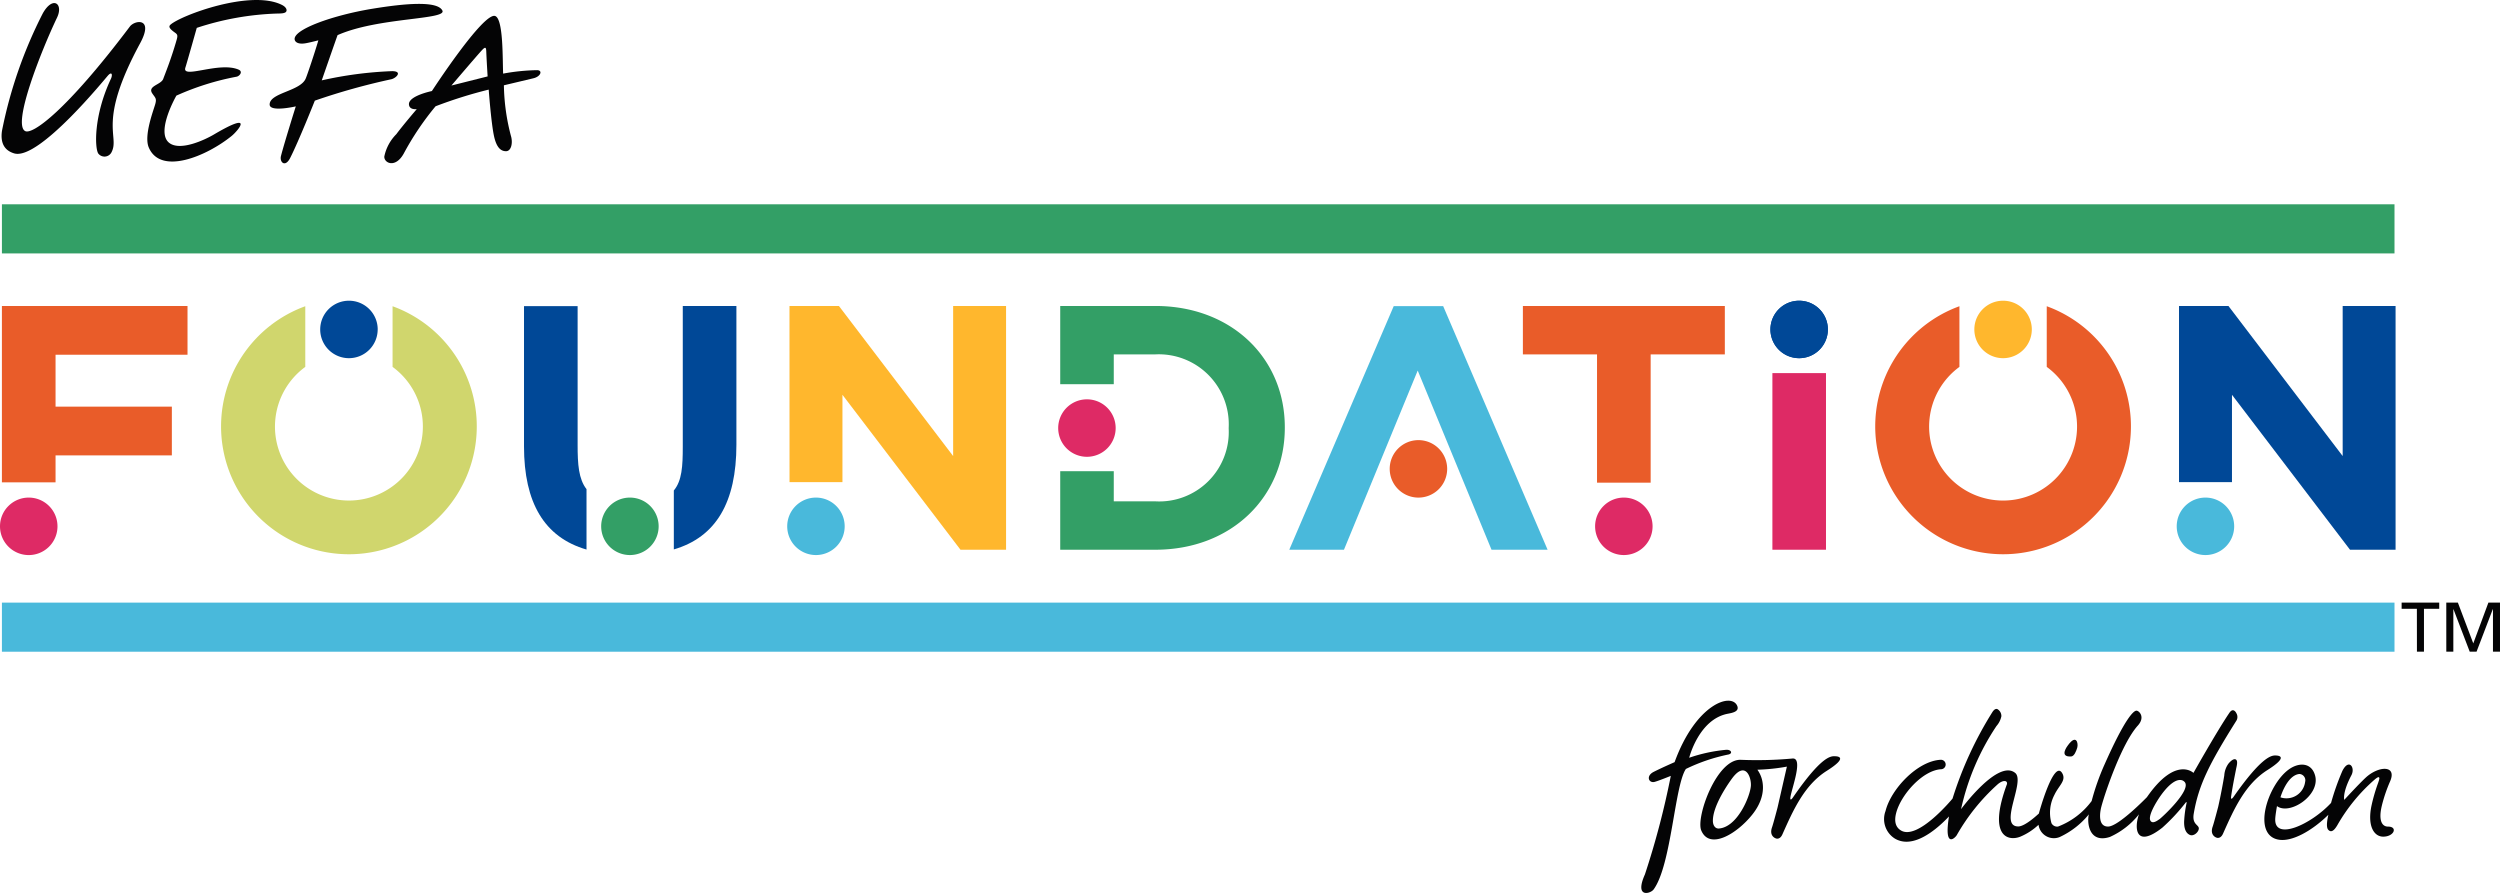 <svg id="Raggruppa_71" data-name="Raggruppa 71" xmlns="http://www.w3.org/2000/svg" xmlns:xlink="http://www.w3.org/1999/xlink" width="219.435" height="78.381" viewBox="0 0 219.435 78.381">
  <defs>
    <clipPath id="clip-path">
      <rect id="Rettangolo_61" data-name="Rettangolo 61" width="219.435" height="78.381" fill="none"/>
    </clipPath>
  </defs>
  <rect id="Rettangolo_58" data-name="Rettangolo 58" width="210.007" height="4.312" transform="translate(0.168 17.932)" fill="#339f66"/>
  <rect id="Rettangolo_59" data-name="Rettangolo 59" width="210.007" height="4.31" transform="translate(0.168 52.894)" fill="#49b9db"/>
  <path id="Tracciato_276" data-name="Tracciato 276" d="M151.818,58.843h4.341l10.024,13.171V58.843h4.645V80.236h-4l-10.361-13.6V74.3h-4.645Z" transform="translate(-82.522 -31.984)" fill="#ffb72d"/>
  <path id="Tracciato_277" data-name="Tracciato 277" d="M299.358,63.09h-6.507V58.843h17.726V63.09h-6.511V74.352h-4.708Z" transform="translate(-159.181 -31.984)" fill="#e95c29"/>
  <path id="Tracciato_278" data-name="Tracciato 278" d="M.367,58.843V74.321H5.076V71.955H15.284V67.676H5.076V63.12H16.659V58.843Z" transform="translate(-0.2 -31.984)" fill="#e95c29"/>
  <g id="Raggruppa_70" data-name="Raggruppa 70">
    <g id="Raggruppa_69" data-name="Raggruppa 69" clip-path="url(#clip-path)">
      <path id="Tracciato_279" data-name="Tracciato 279" d="M5.045,98.208a2.523,2.523,0,1,1-2.522-2.522,2.523,2.523,0,0,1,2.522,2.522" transform="translate(0.001 -52.011)" fill="#de2a65"/>
      <path id="Tracciato_280" data-name="Tracciato 280" d="M272.284,87.158a2.522,2.522,0,1,1-2.522-2.521,2.522,2.522,0,0,1,2.522,2.521" transform="translate(-145.26 -46.005)" fill="#e95c29"/>
      <path id="Tracciato_281" data-name="Tracciato 281" d="M156.424,98.208a2.522,2.522,0,1,1-2.522-2.522,2.522,2.522,0,0,1,2.522,2.522" transform="translate(-82.283 -52.011)" fill="#49b9db"/>
      <path id="Tracciato_282" data-name="Tracciato 282" d="M208.534,79.314a2.522,2.522,0,1,1-2.522-2.522,2.521,2.521,0,0,1,2.522,2.522" transform="translate(-110.608 -41.741)" fill="#de2a65"/>
      <path id="Tracciato_283" data-name="Tracciato 283" d="M311.782,98.208a2.522,2.522,0,1,1-2.526-2.522,2.524,2.524,0,0,1,2.526,2.522" transform="translate(-166.729 -52.011)" fill="#de2a65"/>
      <path id="Tracciato_284" data-name="Tracciato 284" d="M345.5,60.347a2.522,2.522,0,1,1-2.521-2.52,2.524,2.524,0,0,1,2.521,2.52" transform="translate(-185.059 -31.432)" fill="#004b98"/>
      <path id="Tracciato_285" data-name="Tracciato 285" d="M57.565,58.888v5.324a6.491,6.491,0,1,1-7.661,0V58.888a11.222,11.222,0,1,0,7.661,0" transform="translate(-23.108 -32.009)" fill="#d0d66d"/>
      <path id="Tracciato_286" data-name="Tracciato 286" d="M66.619,60.349A2.522,2.522,0,1,1,64.1,57.827a2.521,2.521,0,0,1,2.522,2.522" transform="translate(-33.469 -31.432)" fill="#004897"/>
      <rect id="Rettangolo_60" data-name="Rettangolo 60" width="4.704" height="15.503" transform="translate(155.57 32.749)" fill="#de2a65"/>
      <path id="Tracciato_287" data-name="Tracciato 287" d="M345.5,60.349a2.522,2.522,0,1,1-2.521-2.522,2.521,2.521,0,0,1,2.521,2.522" transform="translate(-185.059 -31.432)" fill="#004897"/>
      <path id="Tracciato_288" data-name="Tracciato 288" d="M212.221,58.843h-8.342v6.864h4.7V63.09h3.637a6.145,6.145,0,0,1,6.45,6.45V69.6a6.1,6.1,0,0,1-6.45,6.388h-3.637V73.342h-4.7v6.894h8.342c6.726,0,11.371-4.676,11.371-10.7v-.061c0-6.023-4.645-10.635-11.371-10.635" transform="translate(-110.819 -31.984)" fill="#339f66"/>
      <path id="Tracciato_289" data-name="Tracciato 289" d="M261.435,58.87h-4.341l-9.167,21.38h4.8L259.2,64.524l6.478,15.726H270.6Z" transform="translate(-134.762 -31.999)" fill="#49b9db"/>
      <path id="Tracciato_290" data-name="Tracciato 290" d="M419.02,58.843h4.341l10.025,13.171V58.843h4.643V80.236h-4l-10.36-13.6V74.3H419.02Z" transform="translate(-227.76 -31.984)" fill="#004897"/>
      <path id="Tracciato_291" data-name="Tracciato 291" d="M423.624,98.208a2.522,2.522,0,1,1-2.522-2.522,2.522,2.522,0,0,1,2.522,2.522" transform="translate(-227.521 -52.011)" fill="#49b9db"/>
      <path id="Tracciato_292" data-name="Tracciato 292" d="M375.662,58.888v5.324a6.492,6.492,0,1,1-7.664,0V58.888a11.222,11.222,0,1,0,7.664,0" transform="translate(-196.011 -32.009)" fill="#e95c29"/>
      <path id="Tracciato_293" data-name="Tracciato 293" d="M384.708,60.349a2.522,2.522,0,1,1-2.522-2.522,2.52,2.52,0,0,1,2.522,2.522" transform="translate(-206.368 -31.432)" fill="#ffb72d"/>
      <path id="Tracciato_294" data-name="Tracciato 294" d="M130.362,58.843v12.35c0,1.7-.069,2.986-.786,3.844v5.172c3.7-1.083,5.493-4.126,5.493-9.2V58.843Z" transform="translate(-70.432 -31.984)" fill="#004897"/>
      <path id="Tracciato_295" data-name="Tracciato 295" d="M105.471,71.053V58.869h-4.706V71.176c0,4.949,1.784,7.986,5.487,9.059v-5.3c-.691-.885-.781-2.179-.781-3.878" transform="translate(-54.771 -31.999)" fill="#004897"/>
      <path id="Tracciato_296" data-name="Tracciato 296" d="M120.65,98.208a2.522,2.522,0,1,1-2.521-2.522,2.522,2.522,0,0,1,2.521,2.522" transform="translate(-62.838 -52.011)" fill="#339f66"/>
      <path id="Tracciato_297" data-name="Tracciato 297" d="M12.47,4.111c-3.822,7.055-1.752,8.117-2.52,9.582a.688.688,0,0,1-1.161.1c-.3-.463-.43-3.275,1.119-6.568.139-.3.1-.66-.242-.3-.212.22-6.073,7.491-8.248,6.863C.726,13.583.155,13.062.341,11.8A39.461,39.461,0,0,1,3.926,1.488c.889-1.572,1.825-.834,1.248.377-1.4,2.933-3.958,9.4-2.79,9.966.64.31,3.564-1.728,9.18-9.179C12,2.07,13.7,1.84,12.47,4.111" transform="translate(-0.166 -0.322)" fill="#040405"/>
      <path id="Tracciato_298" data-name="Tracciato 298" d="M87.27,7.818a17.816,17.816,0,0,0-2.925.3.021.021,0,0,1-.015,0c-.057-1.251.031-4.8-.7-5.054-1.038-.358-5.554,6.587-5.554,6.587s-2.079.421-2.012,1.185c.044.5.686.4.686.4s-1.212,1.414-1.794,2.2A3.876,3.876,0,0,0,73.9,15.4c-.027.577.972,1.05,1.7-.251a24.829,24.829,0,0,1,2.8-4.162,39.613,39.613,0,0,1,4.664-1.463s.213,2.929.466,4.084c.229,1.053.63,1.323,1.055,1.323s.6-.642.457-1.241a18.4,18.4,0,0,1-.645-4.544s2.054-.487,2.594-.617c.666-.159.836-.73.285-.71M82.431,6.107c.318-.352.4-.325.417.029.033.854.121,2.23.121,2.23l-3.178.8s2.1-2.464,2.64-3.06" transform="translate(-40.168 -1.659)" fill="#040405"/>
      <path id="Tracciato_299" data-name="Tracciato 299" d="M40.148.434c-2.719-1.378-8.841.9-9.784,1.73-.187.166-.115.343.4.707.209.149.252.244.136.634-.488,1.713-1.055,3.086-1.171,3.412-.184.528-1.409.62-.966,1.282.259.388.4.428.267.921-.151.554-1.021,2.77-.576,3.82,1.045,2.476,5.084.762,7.26-.993.579-.466,2.086-2.282-1.541-.141-.828.489-3.03,1.512-3.964.7-1.128-.985.67-4.112.67-4.112a23.336,23.336,0,0,1,5.266-1.658c.26-.032.615-.442.2-.623-1.7-.739-5.01.862-4.676-.177.143-.442,1-3.489,1-3.489a24.926,24.926,0,0,1,7-1.256c.38-.006.691-.01.822-.139s.065-.412-.336-.615" transform="translate(-15.398 0)" fill="#040405"/>
      <path id="Tracciato_300" data-name="Tracciato 300" d="M67.017,1.334C66.592.485,63.9.677,60.865,1.176c-3.422.561-6.969,1.814-6.813,2.706.041.234.332.43.956.323.255-.043.664-.141,1.123-.258-.323,1.113-1,3.11-1.1,3.329-.436,1.143-3.189,1.262-3.175,2.311.01.689,2.294.157,2.294.157s-.991,3.151-1.3,4.35c-.141.554.369,1.04.807.178.762-1.5,2.164-5.031,2.164-5.031A57.5,57.5,0,0,1,62.54,7.362c.451-.114,1.01-.716.039-.709a33.619,33.619,0,0,0-6.151.809s1.157-3.335,1.389-3.971c3.56-1.575,9.61-1.337,9.2-2.157" transform="translate(-28.187 -0.407)" fill="#040405"/>
      <path id="Tracciato_301" data-name="Tracciato 301" d="M397.59,143.722c.262-.021.432-.45.527-.765.117-.389-.078-1.234-.817-.212,0,0-.842,1.054.29.977" transform="translate(-215.791 -77.325)" fill="#040405"/>
      <path id="Tracciato_302" data-name="Tracciato 302" d="M323.262,139.47c.4-.091.255-.435-.188-.415a13.739,13.739,0,0,0-3.255.7s.838-3.373,3.385-3.864c.355-.069,1.056-.176.827-.7-.521-1.187-3.645-.143-5.492,4.949,0,0-1.145.5-1.845.858s-.42,1.016.1.872c.4-.111,1.411-.525,1.411-.525a71.638,71.638,0,0,1-2.271,8.646c-.942,2.107.48,1.708.76,1.326,1.562-2.133,1.842-9.126,2.837-10.581a15.685,15.685,0,0,1,3.735-1.268" transform="translate(-171.552 -73.243)" fill="#040405"/>
      <path id="Tracciato_303" data-name="Tracciato 303" d="M338.755,145.419c-.341,0-1.16,0-3.653,3.621-.168.244-.26.24-.221-.026.122-.8,1.166-3.513.161-3.391a34.141,34.141,0,0,1-4.481.113c-2.143-.14-3.988,5.029-3.509,6.191.725,1.757,3.138.307,4.49-1.394,1.292-1.626,1.035-3.122.439-3.928a17.381,17.381,0,0,0,2.59-.273l-.815,3.573s-.362,1.395-.492,1.766c-.261.749.291.985.456.985s.335-.1.457-.377c.927-2.072,1.9-4.31,3.884-5.57,1.9-1.2,1.022-1.287.694-1.288m-7.347,2.626c-.081.932-1.19,3.6-2.807,3.718-.311.022-.525-.267-.525-.669v-.021c0-1.195,1.093-2.9,1.678-3.7,1.189-1.613,1.719-.079,1.655.671" transform="translate(-177.729 -79.043)" fill="#040405"/>
      <path id="Tracciato_304" data-name="Tracciato 304" d="M430.909,145.277c-.341,0-1.2.116-3.653,3.62-.171.243-.26.24-.221-.026.119-.809.278-1.613.437-2.414.033-.18.168-.622.025-.785-.185-.21-.523.111-.7.327a2,2,0,0,0-.363,1.034c-.09.567-.3,1.706-.529,2.727,0,0-.362,1.395-.491,1.767-.262.749.291.985.456.985s.335-.1.456-.377c.927-2.073,1.9-4.31,3.884-5.571,1.9-1.2,1.022-1.286.694-1.287" transform="translate(-231.201 -78.966)" fill="#040405"/>
      <path id="Tracciato_305" data-name="Tracciato 305" d="M446.276,152.468c-.494,0-.865-.5-.525-1.873a13.25,13.25,0,0,1,.718-2.1c.627-1.447-1.028-1.369-2.16-.308-.635.595-1.866,1.936-1.866,1.936s-.19-.607.631-2.168c.353-.671-.224-1.506-.794-.377a21.916,21.916,0,0,0-.995,2.813c-1.755,1.891-4.961,3.347-4.9,1.42.01-.346.154-1.142.154-1.142,1.118.832,3.809-.954,3.348-2.672-.309-1.154-1.411-1.195-2.311-.544-1.891,1.369-3.286,5.833-.827,6.173,1.144.158,2.847-.771,4.3-2.194-.267,1.169-.036,1.306.071,1.386.295.216.585-.253.718-.475a15.438,15.438,0,0,1,3.238-3.971c.231-.2.361-.276.418-.225s.037.15-.075.478a15.239,15.239,0,0,0-.575,1.965c-.393,1.8.194,2.761,1.02,2.761.965,0,1.3-.883.416-.883m-9.437-2.569s.56-1.941,1.667-2.049a.554.554,0,0,1,.5.691,1.652,1.652,0,0,1-2.169,1.359" transform="translate(-236.679 -79.915)" fill="#040405"/>
      <path id="Tracciato_306" data-name="Tracciato 306" d="M393.218,137.432a.63.63,0,0,0,.069-.683c-.1-.216-.213-.286-.3-.3s-.188.025-.319.2c-.012.016-.021.033-.033.049-1.107,1.639-3.136,5.248-3.136,5.248s-1.56-1.521-4.093,2.143l-.005,0s-2.479,2.56-3.392,2.567-.736-1.226-.585-1.782c.339-1.263,1.8-5.544,3.188-7.078.684-.756.11-1.315-.117-1.313-.281,0-1.066.819-2.776,4.667a21.027,21.027,0,0,0-1.157,3.264,6.6,6.6,0,0,1-2.951,2.242.561.561,0,0,1-.576-.3,3.368,3.368,0,0,1,.259-2.482c.392-.825,1.04-1.248.7-1.875-.734-1.359-2.054,3.45-2.064,3.513-.087.077-1.205,1.134-1.807,1.134-1.77,0,.632-3.943-.266-4.692-1.51-1.26-4.758,3.176-4.758,3.176a21.349,21.349,0,0,1,3.11-7.3,1.852,1.852,0,0,0,.43-.859.7.7,0,0,0-.351-.625c-.18-.066-.328.1-.421.236a32.523,32.523,0,0,0-3.514,7.617s-3.034,3.694-4.527,2.8c-.464-.278-.609-.781-.431-1.5.4-1.621,2.336-3.791,3.959-3.874a.416.416,0,0,0-.042-.831c-2.03.1-4.359,2.563-4.842,4.5a2.017,2.017,0,0,0,.811,2.411,1.971,1.971,0,0,0,1.028.281c1.373,0,2.838-1.279,3.73-2.217-.447,2.8.492,1.939.682,1.644a17.825,17.825,0,0,1,3.54-4.418c.513-.474.946-.4.866-.058-1.674,4.54.049,5.031,1.153,4.615A5.356,5.356,0,0,0,375.9,146.5a1.356,1.356,0,0,0,1.872,1.069,7.239,7.239,0,0,0,2.549-1.989c-.175.607-.058,2.608,1.849,1.985a6.847,6.847,0,0,0,2.546-1.985c-.436,1.23-.293,3.015,2.052,1.171a16.767,16.767,0,0,0,2.007-2.146c.081-.118.152-.143.114.016a9.783,9.783,0,0,0-.2,1.439c-.036.453.008,1.107.482,1.324.294.138.645-.136.756-.389.237-.537-.6-.368-.4-1.492.425-2.5,1.369-4.362,3.695-8.072m-6.712,8.579c-.168.118-.5.36-.7.225-.488-.323.5-1.838.734-2.182,1.078-1.559,1.839-1.678,2.176-1.316.645.692-1.97,3.106-2.207,3.274" transform="translate(-196.97 -74.105)" fill="#040405"/>
      <path id="Tracciato_307" data-name="Tracciato 307" d="M463.169,116.426h-1.339v-.543h3.3v.543h-1.339v3.765h-.617Z" transform="translate(-251.03 -62.989)" fill="#040405"/>
      <path id="Tracciato_308" data-name="Tracciato 308" d="M470.418,115.883h1.018l1.352,3.579,1.327-3.579h1.018v4.307h-.617v-3.728H474.5l-1.425,3.728h-.6l-1.426-3.728h-.012v3.728h-.617Z" transform="translate(-255.698 -62.989)" fill="#040405"/>
    </g>
  </g>
</svg>

